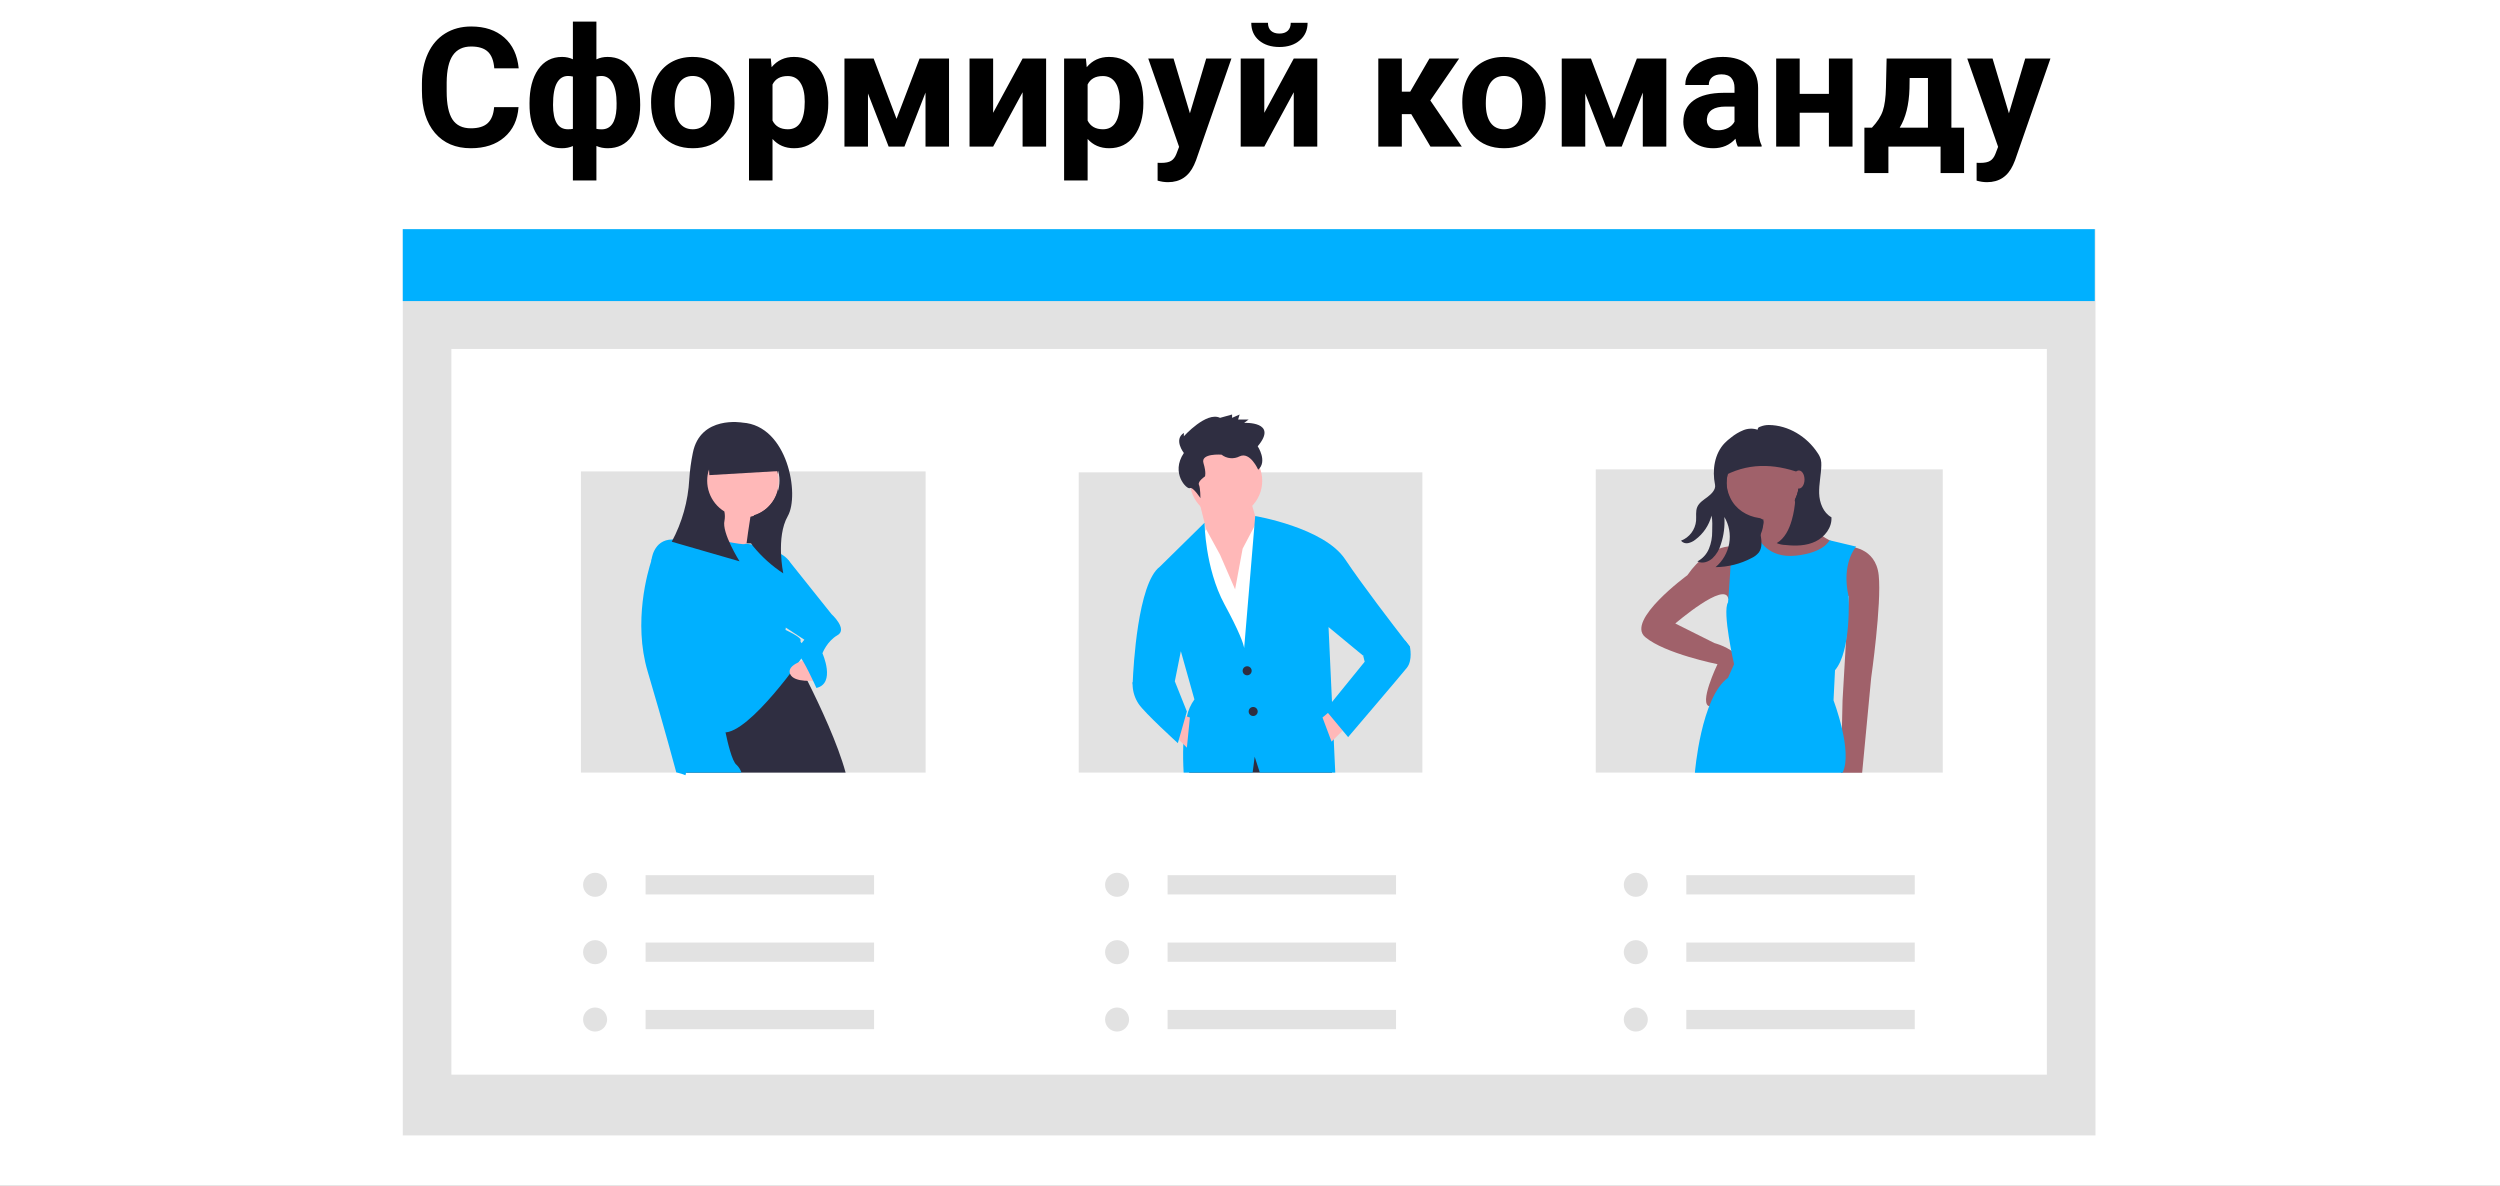 <svg width="1440" height="683" viewBox="0 0 1440 683" fill="none" xmlns="http://www.w3.org/2000/svg">
<rect x="0" y="0" width="1440" height="683" fill="#808080" stroke="none"/>
<g clip-path="url(#clip0)">
<rect width="1440" height="683" fill="white"/>
<path d="M1207 132H232V654H1207V132Z" fill="#E2E2E2"/>
<path d="M1179 201H260V619H1179V201Z" fill="white"/>
<path d="M1206.58 132H232V173.422H1206.58V132Z" fill="#00B0FF"/>
<path d="M262.768 112.492C267.358 112.492 271.079 108.77 271.079 104.177C271.079 99.585 267.358 95.862 262.768 95.862C258.178 95.862 254.457 99.585 254.457 104.177C254.457 108.77 258.178 112.492 262.768 112.492Z" fill="white"/>
<path d="M291.896 112.492C296.486 112.492 300.207 108.77 300.207 104.177C300.207 99.585 296.486 95.862 291.896 95.862C287.306 95.862 283.585 99.585 283.585 104.177C283.585 108.77 287.306 112.492 291.896 112.492Z" fill="white"/>
<path d="M321.024 112.492C325.614 112.492 329.335 108.77 329.335 104.177C329.335 99.585 325.614 95.862 321.024 95.862C316.434 95.862 312.713 99.585 312.713 104.177C312.713 108.77 316.434 112.492 321.024 112.492Z" fill="white"/>
<path d="M819.284 272.065H621.355V445.014H819.284V272.065Z" fill="#E2E2E2"/>
<path d="M689.718 284.774L695.794 309.088L693.19 344.691L716.625 362.926L724.436 302.141L720.097 287.38L689.718 284.774Z" fill="#FFB8B8"/>
<path d="M711.416 339.481L715.756 316.035L724.436 299.536L746.135 387.24L696.661 394.187L683.642 323.851L694.744 304.889L702.737 319.508L711.416 339.481Z" fill="white"/>
<path d="M767.243 445.013H684.934L685.378 438.473L704.466 426.319H730.508L766.966 441.951L767.243 445.013Z" fill="#2F2E41"/>
<path d="M706.209 297.8C717.714 297.8 727.04 288.469 727.04 276.959C727.04 265.45 717.714 256.119 706.209 256.119C694.704 256.119 685.378 265.45 685.378 276.959C685.378 288.469 694.704 297.8 706.209 297.8Z" fill="#FFB8B8"/>
<path d="M785.195 377.691L765.234 361.186L767.229 404.354L767.423 408.498L767.672 413.972L768.226 425.917L769.113 445.014H725.66L722.695 435.868L721.518 445.014H681.777C681.5 440.219 681.347 434.44 681.597 428.606C681.75 423.253 682.432 417.929 683.633 412.711C684.379 409.163 685.861 405.811 687.982 402.871L680.17 375.086L676.693 392.45L652.397 394.182C652.397 394.182 652.411 393.739 652.452 392.907V392.894C652.799 384.343 655.361 335.951 668.022 326.458L693.8 301.111C693.8 301.111 693.814 302.954 694.063 306.059V306.073C694.257 308.706 694.617 312.239 695.269 316.328V316.369C696.723 325.585 699.604 337.572 705.339 348.16C707.458 352.068 709.176 355.394 710.575 358.221C716.628 370.485 716.628 373.354 716.628 373.354L719.135 343.462L719.149 343.351L719.163 343.24L722.501 303.218L723 297.245V297.231C723 297.231 762.63 303.883 774.778 322.12C784.544 336.755 802.704 360.382 809.463 369.099C809.546 369.196 809.616 369.293 809.699 369.39L810.71 370.707C810.904 370.956 811.084 371.178 811.236 371.386C811.403 371.594 811.541 371.76 811.652 371.912L812.095 372.481L785.195 377.691Z" fill="#00B0FF"/>
<path d="M718.36 388.977C719.798 388.977 720.964 387.811 720.964 386.372C720.964 384.933 719.798 383.767 718.36 383.767C716.922 383.767 715.756 384.933 715.756 386.372C715.756 387.811 716.922 388.977 718.36 388.977Z" fill="#2F2E41"/>
<path d="M721.832 412.423C723.27 412.423 724.436 411.256 724.436 409.818C724.436 408.379 723.27 407.213 721.832 407.213C720.394 407.213 719.228 408.379 719.228 409.818C719.228 411.256 720.394 412.423 721.832 412.423Z" fill="#2F2E41"/>
<path d="M774.778 419.37L766.967 427.185L761.759 413.291L767.419 408.504L774.778 419.37Z" fill="#FFB8B8"/>
<path d="M675.83 422.843L683.642 430.658L685.378 413.291L680.17 411.554L675.83 422.843Z" fill="#FFB8B8"/>
<path d="M681.906 260.921C681.906 260.921 675.83 253.21 681.906 249.354V251.282C681.906 251.282 694.925 236.824 702.737 240.68L709.681 238.752V240.68L714.021 238.752L713.153 241.643H719.228L716.624 243.571C716.624 243.571 736.588 242.607 724.436 257.065C724.436 257.065 730.212 265.734 724.72 270.556C724.72 270.556 720.096 259.957 714.021 262.849C712.375 263.703 710.518 264.067 708.671 263.896C706.825 263.725 705.066 263.027 703.605 261.885C703.605 261.885 691.453 260.921 693.189 266.704C694.925 272.487 694.057 274.415 694.057 274.415C694.057 274.415 689.718 277.307 690.586 279.235C691.454 281.162 691.454 286.946 691.454 286.946C691.454 286.946 687.114 280.198 685.378 281.162C683.642 282.126 674.094 272.487 681.906 260.921Z" fill="#2F2E41"/>
<path d="M655.867 390.714L652.395 392.939V395.056C652.593 398.779 653.792 402.379 655.867 405.476C659.339 410.686 678.434 428.053 678.434 428.053L683.642 409.818L676.698 392.451L672.358 387.24L655.867 390.714Z" fill="#00B0FF"/>
<path d="M799.949 368.137L809.473 369.103L812.101 372.478C812.101 372.478 813.836 380.294 810.365 384.635C806.893 388.977 776.514 424.58 776.514 424.58L763.495 408.949L786.062 381.162L785.194 377.689L799.949 368.137Z" fill="#00B0FF"/>
<path d="M1119.03 270.366H919.164V445.012H1119.03V270.366Z" fill="#E2E2E2"/>
<path d="M1042.65 308.33L997.517 309.198L991.441 267.517H1042.65V308.33Z" fill="#2F2E41"/>
<path d="M1064.78 314.843C1064.78 314.843 1080.41 314.843 1082.14 331.341C1083.88 347.84 1077.8 390.389 1077.8 390.389L1072.6 445.096H1060.36L1061.31 403.415L1064.78 343.498L1054.37 332.21L1064.78 314.843Z" fill="#A0616A"/>
<path d="M1000.56 314.843C1000.56 314.843 985.8 311.369 971.913 331.341C971.913 331.341 936.326 357.392 947.609 366.944C958.893 376.496 989.272 382.574 989.272 382.574C989.272 382.574 977.988 406.02 984.932 406.888C991.876 407.757 1002.29 381.706 999.687 377.364C997.083 373.022 987.536 370.417 987.536 370.417L964.969 359.129C964.969 359.129 993.924 334.243 995.504 344.949L1004.03 340.893L1000.56 314.843Z" fill="#A0616A"/>
<path d="M1032.67 285.318C1034.5 291.547 1037.72 297.282 1042.08 302.093C1046.44 306.905 1051.82 310.669 1057.84 313.106L1035.27 332.21L1008.37 314.843C1008.37 314.843 1017.91 308.764 1015.31 295.739L1032.67 285.318Z" fill="#A0616A"/>
<path d="M1015.31 299.212C1026.82 299.212 1036.14 289.882 1036.14 278.372C1036.14 266.862 1026.82 257.531 1015.31 257.531C1003.81 257.531 994.48 266.862 994.48 278.372C994.48 289.882 1003.81 299.212 1015.31 299.212Z" fill="#A0616A"/>
<path d="M997.084 313.106L1012.93 309.999C1012.93 309.999 1017.91 321.789 1034.41 320.053C1050.9 318.316 1053.8 311.19 1053.8 311.19L1069.12 314.843C1069.12 314.843 1060.44 324.394 1064.78 343.498C1064.78 343.498 1066.52 374.759 1056.97 386.048L1056.11 403.415C1056.11 403.415 1067.39 432.939 1061.31 445.096H976.252C976.252 445.096 979.724 401.678 995.348 390.389L998.819 382.574C998.819 382.574 991.876 352.182 995.348 346.972C995.348 346.972 997.952 313.974 997.084 313.106Z" fill="#00B0FF"/>
<path d="M1054.91 297.954C1050.19 295.356 1047.98 289.525 1047.83 284.13C1047.67 278.736 1048.98 273.396 1049.08 268C1049.13 266.896 1049.04 265.79 1048.8 264.711C1048.41 263.371 1047.8 262.106 1046.99 260.966C1040.84 251.539 1030.16 244.908 1018.9 244.804C1017.27 244.783 1015.65 245.08 1014.14 245.678C1012.98 246.145 1012.6 246.088 1012.37 247.518C1009.71 246.637 1006.81 246.729 1004.21 247.777C1001.63 248.827 999.22 250.262 997.068 252.032C995.789 252.983 994.582 254.029 993.458 255.159C987.508 261.326 986.138 270.83 987.861 279.226C988.422 281.956 985.733 284.591 983.508 286.267C981.283 287.944 978.714 289.484 977.621 292.047C976.571 294.513 977.148 297.333 976.936 300.005C976.699 302.531 975.76 304.94 974.227 306.961C972.693 308.981 970.625 310.533 968.257 311.44C968.74 312.019 969.371 312.457 970.082 312.707C970.793 312.957 971.558 313.01 972.297 312.862C973.839 312.537 975.282 311.849 976.506 310.857C981.111 307.443 984.406 302.552 985.841 297C986.494 299.974 986.241 303.041 986.217 306.085C986.274 309.483 985.649 312.857 984.378 316.008C983.085 319.174 980.717 321.783 977.691 323.374C980.609 324.804 983.826 323.768 986.299 321.659C988.669 319.408 990.382 316.553 991.252 313.402C992.912 308.371 993.585 303.068 993.234 297.782C995.949 302.355 996.941 307.747 996.032 312.987C995.082 318.329 992.294 323.171 988.151 326.672C995.375 326.611 1002.48 324.821 1008.87 321.452C1010.52 320.704 1011.97 319.583 1013.12 318.178C1015.18 315.324 1014.69 311.431 1014.11 307.96C1013.66 305.216 1017.08 301.248 1015.12 299.278C1014.61 298.765 1013.94 298.445 1013.22 298.373C1006.12 297.358 999.728 293.276 996.65 286.788C995.319 284.121 994.59 281.194 994.514 278.214C994.515 275.083 995.221 271.992 996.58 269.172C997.938 266.351 999.915 263.873 1002.36 261.922C1004.81 259.97 1007.67 258.596 1010.72 257.9C1013.77 257.204 1016.94 257.205 1019.99 257.903C1023.04 258.6 1025.89 259.977 1028.34 261.93C1030.79 263.883 1032.76 266.362 1034.12 269.184C1035.47 272.005 1036.18 275.096 1036.18 278.227C1036.18 281.358 1035.47 284.449 1034.11 287.269C1033.89 291.47 1033.19 295.632 1032.04 299.678C1030.55 304.852 1028.03 310.131 1023.38 312.83C1025.01 313.528 1026.76 313.898 1028.53 313.921C1034.37 314.565 1040.51 314.423 1045.8 311.856C1051.09 309.289 1055.29 303.822 1054.91 297.954Z" fill="#2F2E41"/>
<path d="M1040.05 273.596C1024.43 267.334 1009.04 265.999 994.046 273.596V260.975C994.046 259.896 994.258 258.827 994.671 257.83C995.084 256.832 995.689 255.926 996.452 255.163C997.215 254.4 998.121 253.794 999.118 253.381C1000.11 252.968 1001.18 252.755 1002.26 252.755H1033.56C1035.28 252.755 1036.93 253.439 1038.15 254.657C1039.36 255.875 1040.05 257.527 1040.05 259.249V273.596Z" fill="#2F2E41"/>
<path d="M1036.14 281.411C1037.94 281.411 1039.4 279.078 1039.4 276.201C1039.4 273.323 1037.94 270.991 1036.14 270.991C1034.34 270.991 1032.89 273.323 1032.89 276.201C1032.89 279.078 1034.34 281.411 1036.14 281.411Z" fill="#A0616A"/>
<path d="M533.155 271.538H334.616V445.014H533.155V271.538Z" fill="#E2E2E2"/>
<path d="M448.12 313.335L405.591 312.467V253.419L448.12 257.761V313.335Z" fill="#2F2E41"/>
<path d="M487.07 445.014H395.163C395.759 441.672 396.783 438.421 398.21 435.341C400.814 430.56 404.07 420.138 406.674 410.909C408.184 405.56 409.472 400.612 410.289 397.411C410.885 395.069 411.231 393.656 411.231 393.656L456.361 375.418C456.361 375.418 457.635 377.733 459.685 381.627C459.712 381.685 459.745 381.741 459.782 381.793C461.236 384.551 463.065 388.098 465.087 392.159H465.101C472.498 406.904 482.596 428.55 487.07 445.014Z" fill="#2F2E41"/>
<path d="M414.27 288.153L408.194 318.546L429.026 320.283C429.026 320.283 432.497 293.363 433.365 292.495C434.233 291.627 414.27 288.153 414.27 288.153Z" fill="#FFB8B8"/>
<path d="M427.724 298.139C439.228 298.139 448.555 288.809 448.555 277.299C448.555 265.789 439.228 256.458 427.724 256.458C416.219 256.458 406.893 265.789 406.893 277.299C406.893 288.809 416.219 298.139 427.724 298.139Z" fill="#FFB8B8"/>
<path d="M408.194 309.862C408.194 309.862 428.158 314.204 429.026 313.336C429.894 312.467 453.329 316.809 455.065 324.624C456.8 332.439 452.461 362.832 452.461 362.832C452.461 362.832 462.008 367.174 461.14 368.91C460.272 370.647 466.348 372.384 464.612 374.989C462.876 377.594 431.629 422.748 416.874 421.88C402.119 421.012 375.212 322.888 375.212 322.888C375.212 322.888 376.08 310.731 387.363 310.731C398.647 310.731 408.194 309.862 408.194 309.862Z" fill="#00B0FF"/>
<path d="M465.046 379.765C465.046 379.765 452.879 382.52 455.057 388.089C457.234 393.658 470.254 391.922 470.254 391.922L465.046 379.765Z" fill="#FFB8B8"/>
<path d="M427.078 445.014H395.163C395.066 445.513 394.955 446.025 394.844 446.538C393.309 445.904 391.724 445.394 390.107 445.014C389.747 444.931 389.539 444.889 389.539 444.889C389.539 444.889 382.585 418.836 373.041 386.713C364.578 358.207 373.18 329.008 375.23 322.785V322.772C375.493 321.995 375.646 321.58 375.646 321.58L383.458 315.51L410.289 397.411L417.312 418.836C417.312 418.836 417.534 420.028 417.908 421.871C419.044 427.359 421.648 438.597 424.252 440.552C425.55 441.781 426.521 443.315 427.078 445.014V445.014Z" fill="#00B0FF"/>
<path d="M443.347 321.585L454.179 322.71L478.933 353.714C478.933 353.714 488.481 362.398 482.405 365.871C476.33 369.344 473.726 376.291 473.726 376.291C473.726 376.291 481.537 393.658 470.254 396.263C470.254 396.263 462.442 378.896 459.838 377.16C457.234 375.423 463.31 368.476 463.31 368.476L443.347 355.451L443.347 321.585Z" fill="#00B0FF"/>
<path d="M427.724 243.433C427.724 243.433 403.421 239.091 399.081 260.8C398.041 265.841 397.353 270.948 397.024 276.084C396.341 288.664 392.894 300.938 386.929 312.033L425.988 323.322C425.988 323.322 415.572 306.823 417.308 299.876C417.63 298.134 417.606 296.345 417.237 294.612C413.188 292.115 410.115 288.307 408.529 283.821C406.943 279.335 406.94 274.44 408.52 269.952C410.1 265.464 413.169 261.652 417.215 259.15C421.261 256.649 426.042 255.608 430.761 256.202C435.48 256.796 439.854 258.988 443.156 262.413C446.457 265.839 448.487 270.292 448.907 275.032C449.328 279.772 448.114 284.513 445.467 288.467C442.821 292.421 438.901 295.35 434.36 296.766C431.456 303.088 429.875 309.927 433.799 314.638C438.758 320.701 444.612 325.972 451.159 330.269C451.159 330.269 446.819 309.428 453.763 297.271C460.706 285.114 453.763 245.17 427.724 243.433Z" fill="#2F2E41"/>
<path d="M449.308 271.282L408.584 273.672L407.463 254.583L442.907 253.308L449.308 271.282Z" fill="#2F2E41"/>
<path d="M342.773 516.577C346.598 516.577 349.699 513.475 349.699 509.648C349.699 505.821 346.598 502.719 342.773 502.719C338.948 502.719 335.847 505.821 335.847 509.648C335.847 513.475 338.948 516.577 342.773 516.577Z" fill="#E2E2E2"/>
<path d="M342.773 555.38C346.598 555.38 349.699 552.277 349.699 548.451C349.699 544.624 346.598 541.522 342.773 541.522C338.948 541.522 335.847 544.624 335.847 548.451C335.847 552.277 338.948 555.38 342.773 555.38Z" fill="#E2E2E2"/>
<path d="M342.773 594.182C346.598 594.182 349.699 591.08 349.699 587.253C349.699 583.426 346.598 580.324 342.773 580.324C338.948 580.324 335.847 583.426 335.847 587.253C335.847 591.08 338.948 594.182 342.773 594.182Z" fill="#E2E2E2"/>
<path d="M503.455 504.105H371.862V515.191H503.455V504.105Z" fill="#E2E2E2"/>
<path d="M503.455 542.907H371.862V553.994H503.455V542.907Z" fill="#E2E2E2"/>
<path d="M503.455 581.71H371.862V592.796H503.455V581.71Z" fill="#E2E2E2"/>
<path d="M643.442 516.577C647.267 516.577 650.368 513.475 650.368 509.648C650.368 505.821 647.267 502.719 643.442 502.719C639.617 502.719 636.516 505.821 636.516 509.648C636.516 513.475 639.617 516.577 643.442 516.577Z" fill="#E2E2E2"/>
<path d="M643.442 555.38C647.267 555.38 650.368 552.277 650.368 548.451C650.368 544.624 647.267 541.522 643.442 541.522C639.617 541.522 636.516 544.624 636.516 548.451C636.516 552.277 639.617 555.38 643.442 555.38Z" fill="#E2E2E2"/>
<path d="M643.442 594.182C647.267 594.182 650.368 591.08 650.368 587.253C650.368 583.426 647.267 580.324 643.442 580.324C639.617 580.324 636.516 583.426 636.516 587.253C636.516 591.08 639.617 594.182 643.442 594.182Z" fill="#E2E2E2"/>
<path d="M804.123 504.105H672.531V515.191H804.123V504.105Z" fill="#E2E2E2"/>
<path d="M804.123 542.907H672.531V553.994H804.123V542.907Z" fill="#E2E2E2"/>
<path d="M804.123 581.71H672.531V592.796H804.123V581.71Z" fill="#E2E2E2"/>
<path d="M942.222 516.577C946.047 516.577 949.147 513.475 949.147 509.648C949.147 505.821 946.047 502.719 942.222 502.719C938.396 502.719 935.296 505.821 935.296 509.648C935.296 513.475 938.396 516.577 942.222 516.577Z" fill="#E2E2E2"/>
<path d="M942.222 555.38C946.047 555.38 949.147 552.277 949.147 548.451C949.147 544.624 946.047 541.522 942.222 541.522C938.396 541.522 935.296 544.624 935.296 548.451C935.296 552.277 938.396 555.38 942.222 555.38Z" fill="#E2E2E2"/>
<path d="M942.222 594.182C946.047 594.182 949.147 591.08 949.147 587.253C949.147 583.426 946.047 580.324 942.222 580.324C938.396 580.324 935.296 583.426 935.296 587.253C935.296 591.08 938.396 594.182 942.222 594.182Z" fill="#E2E2E2"/>
<path d="M1102.9 504.105H971.311V515.191H1102.9V504.105Z" fill="#E2E2E2"/>
<path d="M1102.9 542.907H971.311V553.994H1102.9V542.907Z" fill="#E2E2E2"/>
<path d="M1102.9 581.71H971.311V592.796H1102.9V581.71Z" fill="#E2E2E2"/>
<path d="M298.672 61.712C298.141 69.056 295.422 74.837 290.516 79.056C285.641 83.275 279.203 85.384 271.203 85.384C262.453 85.384 255.562 82.447 250.531 76.572C245.531 70.665 243.031 62.572 243.031 52.29V48.118C243.031 41.556 244.188 35.775 246.5 30.775C248.812 25.775 252.109 21.947 256.391 19.29C260.703 16.603 265.703 15.259 271.391 15.259C279.266 15.259 285.609 17.369 290.422 21.587C295.234 25.806 298.016 31.728 298.766 39.353H284.703C284.359 34.947 283.125 31.759 281 29.79C278.906 27.79 275.703 26.79 271.391 26.79C266.703 26.79 263.188 28.478 260.844 31.853C258.531 35.197 257.344 40.4 257.281 47.462V52.618C257.281 59.993 258.391 65.384 260.609 68.79C262.859 72.197 266.391 73.9 271.203 73.9C275.547 73.9 278.781 72.915 280.906 70.947C283.062 68.947 284.297 65.868 284.609 61.712H298.672ZM305 59.462C305 51.306 306.656 44.822 309.969 40.009C313.312 35.197 317.906 32.79 323.75 32.79C326.031 32.79 328.109 33.243 329.984 34.15V12.447H343.531V34.197C345.469 33.259 347.609 32.79 349.953 32.79C355.828 32.79 360.422 35.197 363.734 40.009C367.078 44.79 368.75 51.603 368.75 60.447C368.75 68.103 367.078 74.181 363.734 78.681C360.391 83.15 355.828 85.384 350.047 85.384C347.641 85.384 345.469 84.947 343.531 84.072V103.947H329.984V84.118C328.109 84.962 326 85.384 323.656 85.384C318.188 85.384 313.797 83.337 310.484 79.243C307.172 75.15 305.359 69.54 305.047 62.415L305 59.462ZM355.156 59.462C355.156 54.4 354.391 50.525 352.859 47.837C351.328 45.118 349.172 43.759 346.391 43.759C345.516 43.759 344.562 43.868 343.531 44.087V74.228C344.406 74.415 345.391 74.509 346.484 74.509C351.797 74.509 354.672 70.478 355.109 62.415L355.156 59.462ZM318.547 60.447C318.547 69.79 321.406 74.462 327.125 74.462C328.312 74.462 329.266 74.384 329.984 74.228V44.087C328.953 43.868 328.031 43.759 327.219 43.759C324.438 43.759 322.297 45.087 320.797 47.743C319.297 50.368 318.547 54.603 318.547 60.447ZM375.031 58.618C375.031 53.587 376 49.103 377.938 45.165C379.875 41.228 382.656 38.181 386.281 36.025C389.938 33.868 394.172 32.79 398.984 32.79C405.828 32.79 411.406 34.884 415.719 39.072C420.062 43.259 422.484 48.947 422.984 56.134L423.078 59.603C423.078 67.384 420.906 73.634 416.562 78.353C412.219 83.04 406.391 85.384 399.078 85.384C391.766 85.384 385.922 83.04 381.547 78.353C377.203 73.665 375.031 67.29 375.031 59.228V58.618ZM388.578 59.603C388.578 64.415 389.484 68.103 391.297 70.665C393.109 73.197 395.703 74.462 399.078 74.462C402.359 74.462 404.922 73.212 406.766 70.712C408.609 68.181 409.531 64.15 409.531 58.618C409.531 53.9 408.609 50.243 406.766 47.65C404.922 45.056 402.328 43.759 398.984 43.759C395.672 43.759 393.109 45.056 391.297 47.65C389.484 50.212 388.578 54.197 388.578 59.603ZM477.078 59.556C477.078 67.368 475.297 73.634 471.734 78.353C468.203 83.04 463.422 85.384 457.391 85.384C452.266 85.384 448.125 83.603 444.969 80.04V103.947H431.422V33.728H443.984L444.453 38.697C447.734 34.759 452.016 32.79 457.297 32.79C463.547 32.79 468.406 35.103 471.875 39.728C475.344 44.353 477.078 50.728 477.078 58.853V59.556ZM463.531 58.572C463.531 53.853 462.688 50.212 461 47.65C459.344 45.087 456.922 43.806 453.734 43.806C449.484 43.806 446.562 45.431 444.969 48.681V69.447C446.625 72.79 449.578 74.462 453.828 74.462C460.297 74.462 463.531 69.165 463.531 58.572ZM516.406 68.462L529.672 33.728H546.641V84.447H533.094V53.322L520.953 84.447H511.859L499.953 53.837V84.447H486.406V33.728H503.234L516.406 68.462ZM589.016 33.728H602.562V84.447H589.016V53.134L572.047 84.447H558.453V33.728H572.047V64.993L589.016 33.728ZM658.578 59.556C658.578 67.368 656.797 73.634 653.234 78.353C649.703 83.04 644.922 85.384 638.891 85.384C633.766 85.384 629.625 83.603 626.469 80.04V103.947H612.922V33.728H625.484L625.953 38.697C629.234 34.759 633.516 32.79 638.797 32.79C645.047 32.79 649.906 35.103 653.375 39.728C656.844 44.353 658.578 50.728 658.578 58.853V59.556ZM645.031 58.572C645.031 53.853 644.188 50.212 642.5 47.65C640.844 45.087 638.422 43.806 635.234 43.806C630.984 43.806 628.062 45.431 626.469 48.681V69.447C628.125 72.79 631.078 74.462 635.328 74.462C641.797 74.462 645.031 69.165 645.031 58.572ZM685.391 65.275L694.766 33.728H709.297L688.906 92.322L687.781 94.993C684.75 101.619 679.75 104.931 672.781 104.931C670.812 104.931 668.812 104.634 666.781 104.04V93.775L668.844 93.822C671.406 93.822 673.312 93.431 674.562 92.65C675.844 91.868 676.844 90.572 677.562 88.759L679.156 84.587L661.391 33.728H675.969L685.391 65.275ZM745.203 33.728H758.75V84.447H745.203V53.134L728.234 84.447H714.641V33.728H728.234V64.993L745.203 33.728ZM753.172 13.15C753.172 17.306 751.672 20.665 748.672 23.228C745.703 25.79 741.797 27.072 736.953 27.072C732.109 27.072 728.188 25.806 725.188 23.275C722.219 20.744 720.734 17.369 720.734 13.15H730.344C730.344 15.118 730.922 16.65 732.078 17.744C733.266 18.806 734.891 19.337 736.953 19.337C738.984 19.337 740.578 18.806 741.734 17.744C742.891 16.65 743.469 15.118 743.469 13.15H753.172ZM812.891 65.743H807.453V84.447H793.906V33.728H807.453V52.806H812.281L823.344 33.728H840.453L823.859 57.868L842 84.447H823.953L812.891 65.743ZM842.281 58.618C842.281 53.587 843.25 49.103 845.188 45.165C847.125 41.228 849.906 38.181 853.531 36.025C857.188 33.868 861.422 32.79 866.234 32.79C873.078 32.79 878.656 34.884 882.969 39.072C887.312 43.259 889.734 48.947 890.234 56.134L890.328 59.603C890.328 67.384 888.156 73.634 883.812 78.353C879.469 83.04 873.641 85.384 866.328 85.384C859.016 85.384 853.172 83.04 848.797 78.353C844.453 73.665 842.281 67.29 842.281 59.228V58.618ZM855.828 59.603C855.828 64.415 856.734 68.103 858.547 70.665C860.359 73.197 862.953 74.462 866.328 74.462C869.609 74.462 872.172 73.212 874.016 70.712C875.859 68.181 876.781 64.15 876.781 58.618C876.781 53.9 875.859 50.243 874.016 47.65C872.172 45.056 869.578 43.759 866.234 43.759C862.922 43.759 860.359 45.056 858.547 47.65C856.734 50.212 855.828 54.197 855.828 59.603ZM929.562 68.462L942.828 33.728H959.797V84.447H946.25V53.322L934.109 84.447H925.016L913.109 53.837V84.447H899.562V33.728H916.391L929.562 68.462ZM1001 84.447C1000.38 83.228 999.922 81.712 999.641 79.9C996.359 83.556 992.094 85.384 986.844 85.384C981.875 85.384 977.75 83.947 974.469 81.072C971.219 78.197 969.594 74.572 969.594 70.197C969.594 64.822 971.578 60.697 975.547 57.822C979.547 54.947 985.312 53.493 992.844 53.462H999.078V50.556C999.078 48.212 998.469 46.337 997.25 44.931C996.062 43.525 994.172 42.822 991.578 42.822C989.297 42.822 987.5 43.368 986.188 44.462C984.906 45.556 984.266 47.056 984.266 48.962H970.719C970.719 46.025 971.625 43.306 973.438 40.806C975.25 38.306 977.812 36.353 981.125 34.947C984.438 33.509 988.156 32.79 992.281 32.79C998.531 32.79 1003.48 34.368 1007.14 37.525C1010.83 40.65 1012.67 45.056 1012.67 50.743V72.728C1012.7 77.54 1013.38 81.181 1014.69 83.65V84.447H1001ZM989.797 75.025C991.797 75.025 993.641 74.587 995.328 73.712C997.016 72.806 998.266 71.603 999.078 70.103V61.384H994.016C987.234 61.384 983.625 63.728 983.188 68.415L983.141 69.212C983.141 70.9 983.734 72.29 984.922 73.384C986.109 74.478 987.734 75.025 989.797 75.025ZM1067.05 84.447H1053.45V64.947H1036.62V84.447H1023.08V33.728H1036.62V54.072H1053.45V33.728H1067.05V84.447ZM1078.25 73.525C1081.31 70.275 1083.39 67.056 1084.48 63.868C1085.58 60.681 1086.19 56.165 1086.31 50.322L1086.69 33.728H1124V73.525H1131.31V99.681H1117.77V84.447H1087.72V99.681H1073.89V73.525H1078.25ZM1094.23 73.525H1110.5V44.931H1099.95L1099.86 51.025C1099.58 60.337 1097.7 67.837 1094.23 73.525ZM1157.14 65.275L1166.52 33.728H1181.05L1160.66 92.322L1159.53 94.993C1156.5 101.619 1151.5 104.931 1144.53 104.931C1142.56 104.931 1140.56 104.634 1138.53 104.04V93.775L1140.59 93.822C1143.16 93.822 1145.06 93.431 1146.31 92.65C1147.59 91.868 1148.59 90.572 1149.31 88.759L1150.91 84.587L1133.14 33.728H1147.72L1157.14 65.275Z" fill="black"/>
</g>
<defs>
<clipPath id="clip0">
<rect width="1440" height="683" fill="white"/>
</clipPath>
</defs>
</svg>
